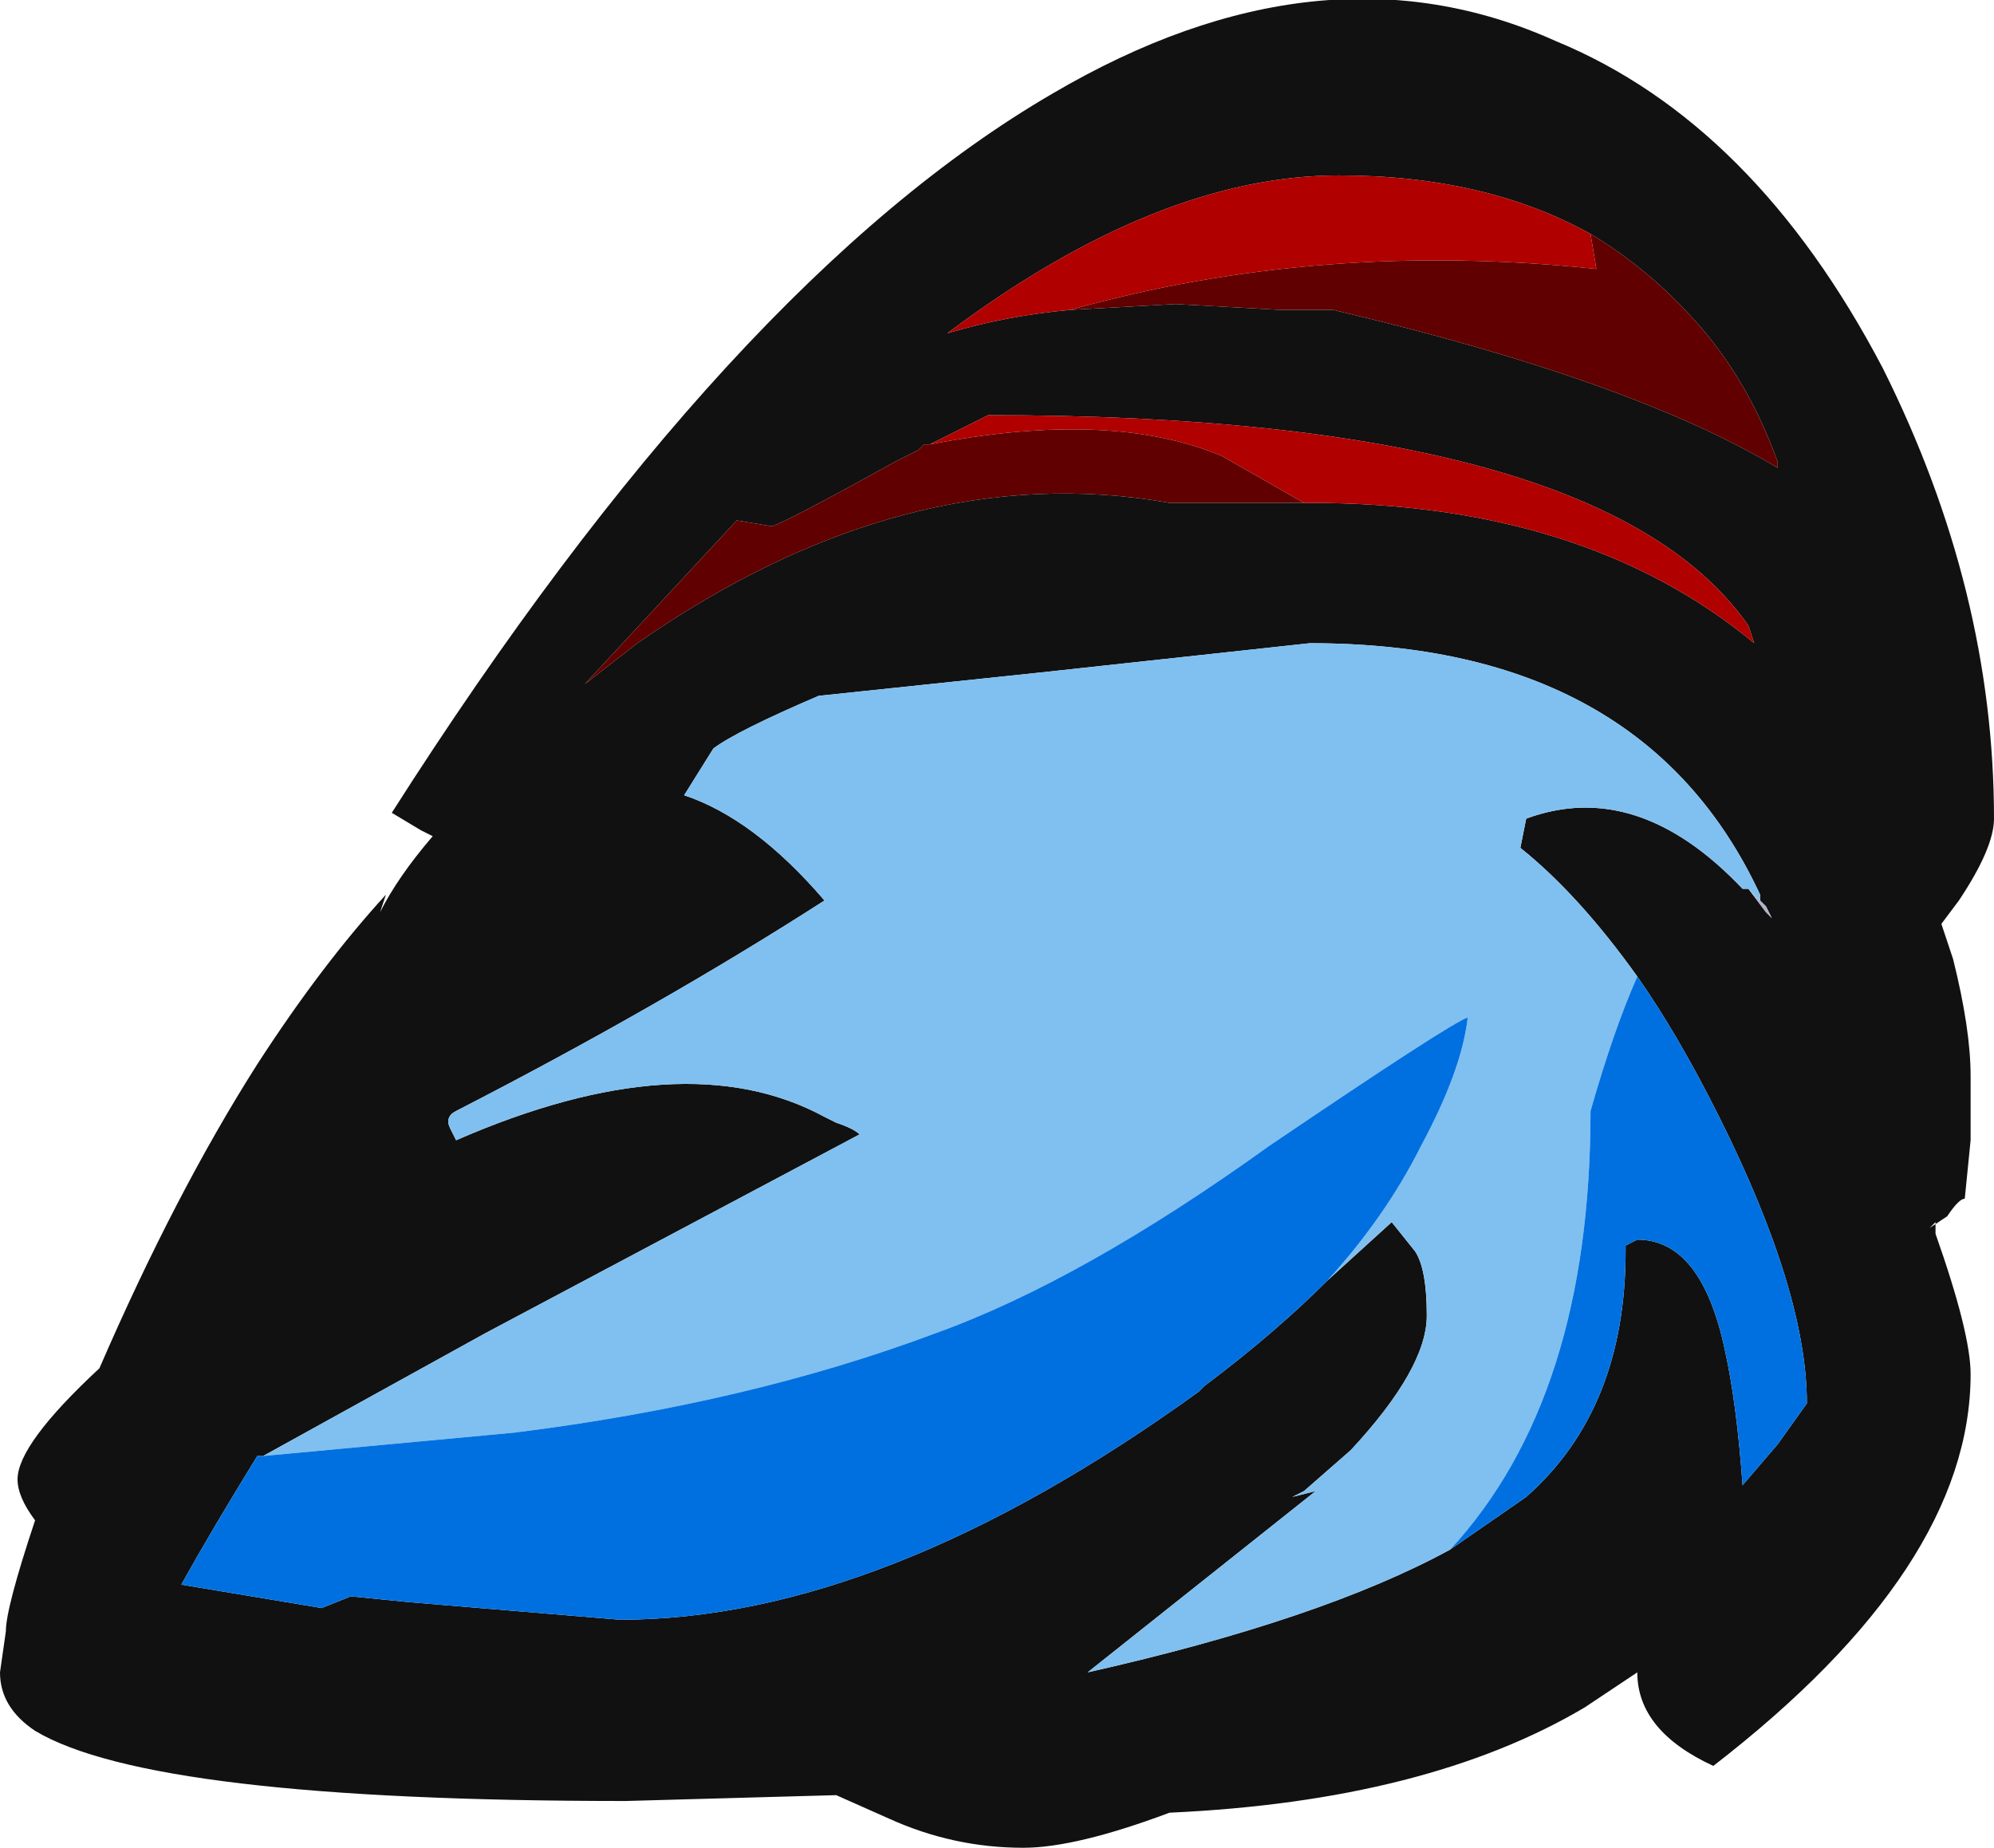 <?xml version="1.0" encoding="UTF-8" standalone="no"?>
<svg xmlns:ffdec="https://www.free-decompiler.com/flash" xmlns:xlink="http://www.w3.org/1999/xlink" ffdec:objectType="frame" height="110.6px" width="119.35px" xmlns="http://www.w3.org/2000/svg">
  <g transform="matrix(1.0, 0.0, 0.0, 1.0, 61.25, 54.6)">
    <use ffdec:characterId="977" height="15.8" transform="matrix(7.0, 0.0, 0.0, 7.0, -61.25, -54.6)" width="17.05" xlink:href="#shape0"/>
  </g>
  <defs>
    <g id="shape0" transform="matrix(1.0, 0.0, 0.0, 1.0, 8.75, 7.8)">
      <path d="M0.4 -5.15 L1.3 -5.2 2.2 -5.15 2.65 -5.15 Q5.2 -4.55 6.45 -3.8 L6.45 -3.85 Q6.2 -4.55 5.75 -5.05 5.35 -5.5 4.85 -5.8 3.95 -6.3 2.7 -6.3 1.15 -6.3 -0.65 -4.95 -0.15 -5.1 0.4 -5.15 M-0.8 -4.0 L-0.85 -4.0 -0.9 -3.95 -1.1 -3.85 Q-2.0 -3.35 -2.15 -3.3 L-2.45 -3.35 -3.75 -1.95 -3.3 -2.3 Q-1.0 -3.9 1.25 -3.5 L2.4 -3.5 2.45 -3.5 Q4.8 -3.5 6.25 -2.3 L6.2 -2.45 Q4.95 -4.25 -0.3 -4.25 L-0.8 -4.0 M6.3 -0.1 L6.3 -0.15 Q5.3 -2.3 2.45 -2.3 L0.15 -2.05 -1.75 -1.85 Q-2.45 -1.55 -2.65 -1.4 L-2.9 -1.0 Q-2.3 -0.8 -1.7 -0.1 -3.1 0.8 -4.85 1.7 -4.95 1.75 -4.9 1.85 L-4.85 1.95 Q-2.9 1.1 -1.7 1.75 L-1.6 1.8 Q-1.45 1.85 -1.4 1.9 L-4.6 3.6 -6.5 4.65 -6.55 4.65 Q-6.95 5.3 -7.2 5.75 L-6.0 5.95 -5.75 5.85 -5.25 5.9 -3.45 6.05 Q-1.2 6.05 1.5 4.1 L1.55 4.05 Q2.15 3.6 2.6 3.15 L3.15 2.65 3.35 2.9 Q3.45 3.05 3.45 3.45 3.45 3.9 2.8 4.6 L2.4 4.95 2.3 5.0 2.5 4.95 0.55 6.5 Q2.55 6.05 3.65 5.45 L4.3 5.0 Q5.15 4.25 5.15 2.9 L5.15 2.85 5.25 2.8 Q5.8 2.8 6.0 3.75 6.1 4.2 6.15 4.9 L6.45 4.55 6.7 4.2 Q6.7 3.25 5.95 1.75 5.6 1.05 5.25 0.55 4.75 -0.15 4.25 -0.55 L4.3 -0.8 Q5.25 -1.15 6.15 -0.2 L6.2 -0.2 6.35 0.0 6.4 0.05 6.35 -0.05 6.3 -0.1 M8.0 -0.1 L7.85 0.1 7.95 0.4 Q8.1 1.0 8.1 1.4 L8.1 1.95 8.05 2.45 Q8.0 2.45 7.9 2.6 L7.75 2.7 7.8 2.65 7.8 2.75 Q8.1 3.6 8.1 3.95 8.1 5.6 5.9 7.3 5.25 7.0 5.25 6.5 L4.8 6.8 Q3.45 7.6 1.25 7.7 0.45 8.0 0.0 8.0 -0.6 8.0 -1.15 7.75 L-1.6 7.55 -3.4 7.6 Q-7.45 7.6 -8.45 7.0 -8.75 6.8 -8.75 6.5 L-8.7 6.15 Q-8.7 5.95 -8.45 5.2 -8.6 5.0 -8.6 4.85 -8.6 4.55 -7.9 3.9 -7.25 2.4 -6.55 1.3 -6.0 0.45 -5.45 -0.15 L-5.5 0.0 Q-5.35 -0.3 -5.05 -0.65 L-5.15 -0.7 -5.4 -0.85 Q-2.5 -5.4 0.25 -7.0 2.55 -8.35 4.55 -7.45 6.25 -6.75 7.35 -4.65 8.3 -2.75 8.3 -0.8 8.3 -0.55 8.0 -0.1" fill="#111111" fill-rule="evenodd" stroke="none"/>
      <path d="M6.2 -0.2 L6.3 -0.1 6.35 -0.05 6.4 0.05 6.35 0.0 6.2 -0.2" fill="#aeb4c7" fill-rule="evenodd" stroke="none"/>
      <path d="M-6.5 4.65 L-4.6 3.6 -1.4 1.9 Q-1.45 1.85 -1.6 1.8 L-1.7 1.75 Q-2.9 1.1 -4.85 1.95 L-4.9 1.85 Q-4.95 1.75 -4.85 1.7 -3.1 0.8 -1.7 -0.1 -2.3 -0.8 -2.9 -1.0 L-2.65 -1.4 Q-2.45 -1.55 -1.75 -1.85 L0.15 -2.05 2.45 -2.3 Q5.3 -2.3 6.3 -0.15 L6.3 -0.1 6.2 -0.2 6.15 -0.2 Q5.25 -1.15 4.3 -0.8 L4.25 -0.55 Q4.75 -0.15 5.25 0.55 5.05 1.0 4.85 1.7 4.85 4.15 3.65 5.45 2.55 6.05 0.55 6.5 L2.5 4.95 2.3 5.0 2.4 4.95 2.8 4.6 Q3.45 3.9 3.45 3.45 3.45 3.05 3.35 2.9 L3.15 2.65 2.6 3.15 Q3.1 2.6 3.4 2.0 3.75 1.35 3.8 0.9 3.65 0.95 2.1 2.0 0.5 3.15 -0.75 3.6 -2.35 4.2 -4.35 4.45 L-6.5 4.65" fill="#80c0f0" fill-rule="evenodd" stroke="none"/>
      <path d="M-6.5 4.65 L-4.35 4.45 Q-2.35 4.2 -0.75 3.6 0.5 3.15 2.1 2.0 3.65 0.95 3.8 0.9 3.75 1.35 3.4 2.0 3.1 2.6 2.6 3.15 2.15 3.6 1.55 4.05 L1.5 4.1 Q-1.2 6.05 -3.45 6.05 L-5.25 5.9 -5.75 5.85 -6.0 5.95 -7.2 5.75 Q-6.95 5.3 -6.55 4.65 L-6.5 4.65 M3.65 5.45 Q4.85 4.15 4.85 1.7 5.05 1.0 5.25 0.55 5.6 1.05 5.95 1.75 6.7 3.25 6.7 4.2 L6.45 4.55 6.15 4.9 Q6.1 4.2 6.0 3.75 5.8 2.8 5.25 2.8 L5.15 2.85 5.15 2.9 Q5.15 4.25 4.3 5.0 L3.65 5.45" fill="#0070e0" fill-rule="evenodd" stroke="none"/>
      <path d="M4.85 -5.8 Q5.35 -5.5 5.75 -5.05 6.2 -4.55 6.45 -3.85 L6.45 -3.8 Q5.2 -4.55 2.65 -5.15 L2.2 -5.15 1.3 -5.2 0.4 -5.15 Q2.55 -5.75 4.9 -5.5 L4.85 -5.8 M2.4 -3.5 L1.25 -3.5 Q-1.0 -3.9 -3.3 -2.3 L-3.75 -1.95 -2.45 -3.35 -2.15 -3.3 Q-2.0 -3.35 -1.1 -3.85 L-0.9 -3.95 -0.85 -4.0 -0.8 -4.0 Q0.75 -4.3 1.7 -3.9 L2.4 -3.5" fill="#600000" fill-rule="evenodd" stroke="none"/>
      <path d="M4.85 -5.8 L4.9 -5.5 Q2.55 -5.75 0.4 -5.15 -0.15 -5.1 -0.65 -4.95 1.15 -6.3 2.7 -6.3 3.95 -6.3 4.85 -5.8 M2.4 -3.5 L1.7 -3.9 Q0.75 -4.3 -0.8 -4.0 L-0.3 -4.25 Q4.95 -4.25 6.2 -2.45 L6.25 -2.3 Q4.8 -3.5 2.45 -3.5 L2.4 -3.5" fill="#b00000" fill-rule="evenodd" stroke="none"/>
    </g>
  </defs>
</svg>

